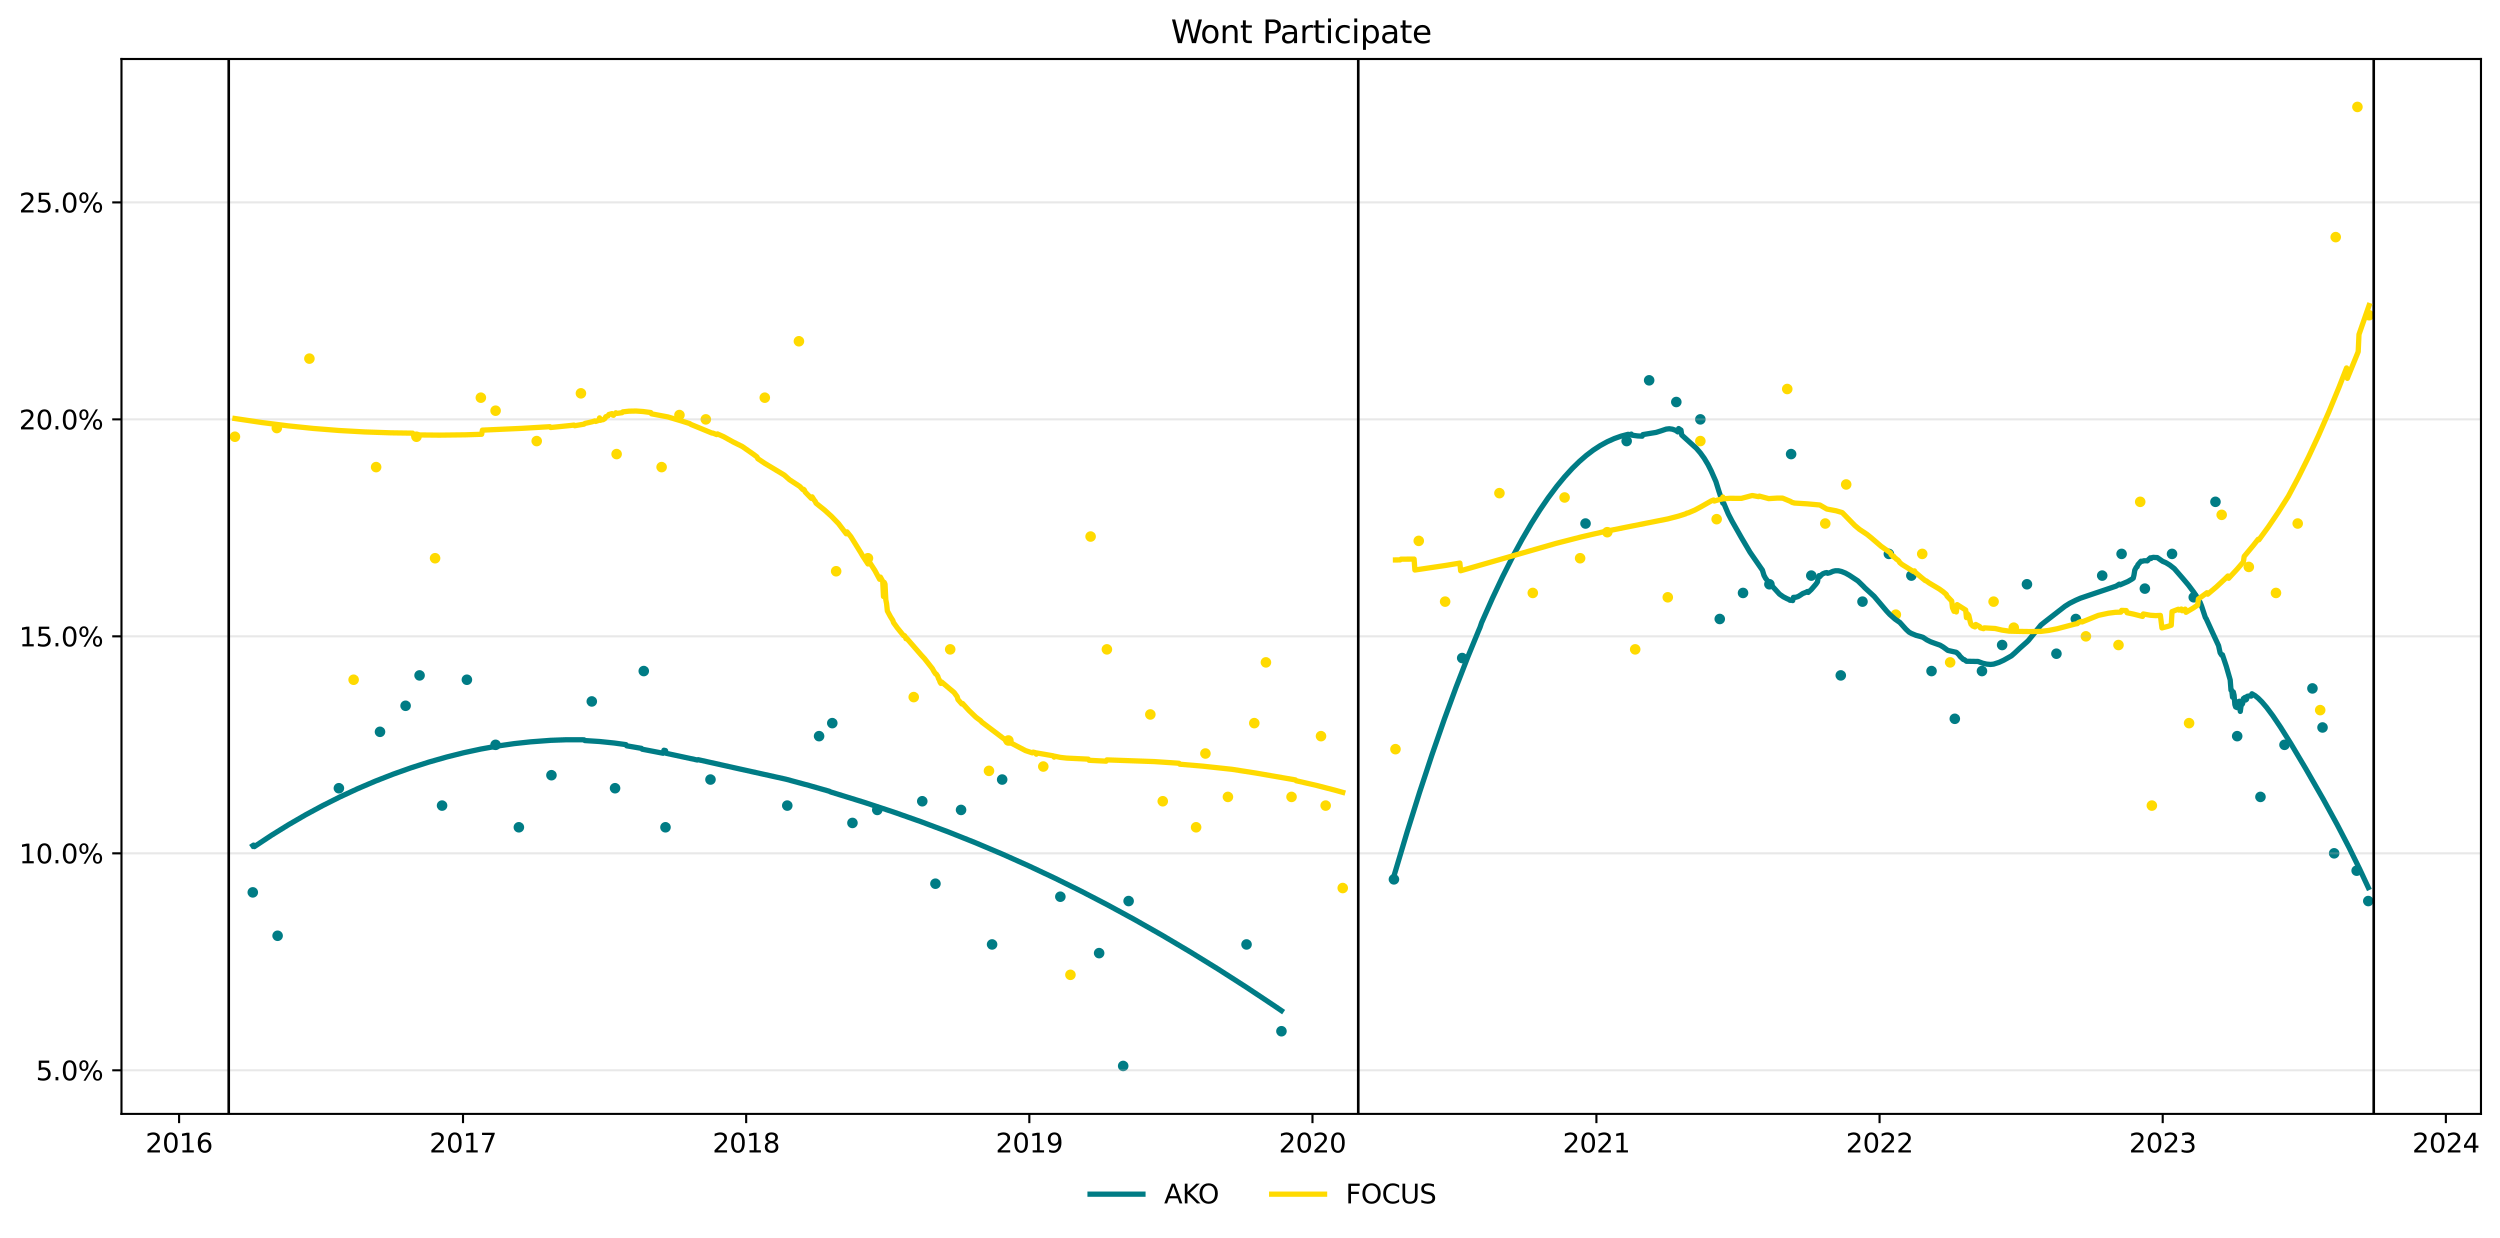 <?xml version="1.0" encoding="utf-8" standalone="no"?>
<!DOCTYPE svg PUBLIC "-//W3C//DTD SVG 1.1//EN"
  "http://www.w3.org/Graphics/SVG/1.1/DTD/svg11.dtd">
<svg xmlns:xlink="http://www.w3.org/1999/xlink" width="945.967pt" height="468.629pt" viewBox="0 0 945.967 468.629" xmlns="http://www.w3.org/2000/svg" version="1.1">
 <defs>
  <style type="text/css">*{stroke-linejoin: round; stroke-linecap: butt}</style>
 </defs>
 <g id="figure_1">
  <g id="patch_1">
   <path d="M 0 468.629 
L 945.967 468.629 
L 945.967 0 
L 0 0 
z
" style="fill: #ffffff"/>
  </g>
  <g id="axes_1">
   <g id="patch_2">
    <path d="M 45.967 421.486 
L 938.767 421.486 
L 938.767 22.318 
L 45.967 22.318 
z
" style="fill: #ffffff"/>
   </g>
   <g id="PathCollection_1">
    <defs>
     <path id="m0efebd5f50" d="M 0 1.5 
C 0.398 1.5 0.779 1.342 1.061 1.061 
C 1.342 0.779 1.5 0.398 1.5 0 
C 1.5 -0.398 1.342 -0.779 1.061 -1.061 
C 0.779 -1.342 0.398 -1.5 0 -1.5 
C -0.398 -1.5 -0.779 -1.342 -1.061 -1.061 
C -1.342 -0.779 -1.5 -0.398 -1.5 0 
C -1.5 0.398 -1.342 0.779 -1.061 1.061 
C -0.779 1.342 -0.398 1.5 0 1.5 
z
" style="stroke: #007c85"/>
    </defs>
    <g clip-path="url(#p641ba1ed17)">
     <use xlink:href="#m0efebd5f50" x="95.649" y="337.662" style="fill: #007c85; stroke: #007c85"/>
     <use xlink:href="#m0efebd5f50" x="105.042" y="354.082" style="fill: #007c85; stroke: #007c85"/>
     <use xlink:href="#m0efebd5f50" x="128.232" y="298.255" style="fill: #007c85; stroke: #007c85"/>
     <use xlink:href="#m0efebd5f50" x="143.789" y="276.909" style="fill: #007c85; stroke: #007c85"/>
     <use xlink:href="#m0efebd5f50" x="153.476" y="267.057" style="fill: #007c85; stroke: #007c85"/>
     <use xlink:href="#m0efebd5f50" x="158.76" y="255.563" style="fill: #007c85; stroke: #007c85"/>
     <use xlink:href="#m0efebd5f50" x="167.272" y="304.823" style="fill: #007c85; stroke: #007c85"/>
     <use xlink:href="#m0efebd5f50" x="176.666" y="257.205" style="fill: #007c85; stroke: #007c85"/>
     <use xlink:href="#m0efebd5f50" x="187.527" y="281.835" style="fill: #007c85; stroke: #007c85"/>
     <use xlink:href="#m0efebd5f50" x="196.333" y="313.033" style="fill: #007c85; stroke: #007c85"/>
     <use xlink:href="#m0efebd5f50" x="208.661" y="293.329" style="fill: #007c85; stroke: #007c85"/>
     <use xlink:href="#m0efebd5f50" x="223.925" y="265.415" style="fill: #007c85; stroke: #007c85"/>
     <use xlink:href="#m0efebd5f50" x="232.732" y="298.255" style="fill: #007c85; stroke: #007c85"/>
     <use xlink:href="#m0efebd5f50" x="243.593" y="253.921" style="fill: #007c85; stroke: #007c85"/>
     <use xlink:href="#m0efebd5f50" x="251.812" y="313.033" style="fill: #007c85; stroke: #007c85"/>
     <use xlink:href="#m0efebd5f50" x="268.837" y="294.971" style="fill: #007c85; stroke: #007c85"/>
     <use xlink:href="#m0efebd5f50" x="297.897" y="304.823" style="fill: #007c85; stroke: #007c85"/>
     <use xlink:href="#m0efebd5f50" x="309.932" y="278.551" style="fill: #007c85; stroke: #007c85"/>
     <use xlink:href="#m0efebd5f50" x="314.923" y="273.625" style="fill: #007c85; stroke: #007c85"/>
     <use xlink:href="#m0efebd5f50" x="322.555" y="311.391" style="fill: #007c85; stroke: #007c85"/>
     <use xlink:href="#m0efebd5f50" x="331.948" y="306.465" style="fill: #007c85; stroke: #007c85"/>
     <use xlink:href="#m0efebd5f50" x="348.973" y="303.181" style="fill: #007c85; stroke: #007c85"/>
     <use xlink:href="#m0efebd5f50" x="353.963" y="334.379" style="fill: #007c85; stroke: #007c85"/>
     <use xlink:href="#m0efebd5f50" x="363.65" y="306.465" style="fill: #007c85; stroke: #007c85"/>
     <use xlink:href="#m0efebd5f50" x="375.392" y="357.366" style="fill: #007c85; stroke: #007c85"/>
     <use xlink:href="#m0efebd5f50" x="379.208" y="294.971" style="fill: #007c85; stroke: #007c85"/>
     <use xlink:href="#m0efebd5f50" x="401.223" y="339.304" style="fill: #007c85; stroke: #007c85"/>
     <use xlink:href="#m0efebd5f50" x="415.9" y="360.65" style="fill: #007c85; stroke: #007c85"/>
     <use xlink:href="#m0efebd5f50" x="425" y="403.342" style="fill: #007c85; stroke: #007c85"/>
     <use xlink:href="#m0efebd5f50" x="427.055" y="340.946" style="fill: #007c85; stroke: #007c85"/>
     <use xlink:href="#m0efebd5f50" x="471.673" y="357.366" style="fill: #007c85; stroke: #007c85"/>
     <use xlink:href="#m0efebd5f50" x="484.882" y="390.206" style="fill: #007c85; stroke: #007c85"/>
    </g>
   </g>
   <g id="PathCollection_2">
    <g clip-path="url(#p641ba1ed17)">
     <use xlink:href="#m0efebd5f50" x="527.445" y="332.737" style="fill: #007c85; stroke: #007c85"/>
     <use xlink:href="#m0efebd5f50" x="553.277" y="248.995" style="fill: #007c85; stroke: #007c85"/>
     <use xlink:href="#m0efebd5f50" x="599.949" y="198.093" style="fill: #007c85; stroke: #007c85"/>
     <use xlink:href="#m0efebd5f50" x="615.507" y="166.895" style="fill: #007c85; stroke: #007c85"/>
     <use xlink:href="#m0efebd5f50" x="624.02" y="143.908" style="fill: #007c85; stroke: #007c85"/>
     <use xlink:href="#m0efebd5f50" x="634.293" y="152.118" style="fill: #007c85; stroke: #007c85"/>
     <use xlink:href="#m0efebd5f50" x="643.393" y="158.685" style="fill: #007c85; stroke: #007c85"/>
     <use xlink:href="#m0efebd5f50" x="650.732" y="234.217" style="fill: #007c85; stroke: #007c85"/>
     <use xlink:href="#m0efebd5f50" x="659.538" y="224.365" style="fill: #007c85; stroke: #007c85"/>
     <use xlink:href="#m0efebd5f50" x="669.518" y="221.081" style="fill: #007c85; stroke: #007c85"/>
     <use xlink:href="#m0efebd5f50" x="677.737" y="171.821" style="fill: #007c85; stroke: #007c85"/>
     <use xlink:href="#m0efebd5f50" x="685.369" y="217.797" style="fill: #007c85; stroke: #007c85"/>
     <use xlink:href="#m0efebd5f50" x="696.524" y="255.563" style="fill: #007c85; stroke: #007c85"/>
     <use xlink:href="#m0efebd5f50" x="704.743" y="227.649" style="fill: #007c85; stroke: #007c85"/>
     <use xlink:href="#m0efebd5f50" x="714.723" y="209.587" style="fill: #007c85; stroke: #007c85"/>
     <use xlink:href="#m0efebd5f50" x="723.236" y="217.797" style="fill: #007c85; stroke: #007c85"/>
     <use xlink:href="#m0efebd5f50" x="730.868" y="253.921" style="fill: #007c85; stroke: #007c85"/>
     <use xlink:href="#m0efebd5f50" x="739.674" y="271.983" style="fill: #007c85; stroke: #007c85"/>
     <use xlink:href="#m0efebd5f50" x="749.948" y="253.921" style="fill: #007c85; stroke: #007c85"/>
     <use xlink:href="#m0efebd5f50" x="757.58" y="244.069" style="fill: #007c85; stroke: #007c85"/>
     <use xlink:href="#m0efebd5f50" x="766.973" y="221.081" style="fill: #007c85; stroke: #007c85"/>
     <use xlink:href="#m0efebd5f50" x="778.128" y="247.353" style="fill: #007c85; stroke: #007c85"/>
     <use xlink:href="#m0efebd5f50" x="785.466" y="234.217" style="fill: #007c85; stroke: #007c85"/>
     <use xlink:href="#m0efebd5f50" x="795.447" y="217.797" style="fill: #007c85; stroke: #007c85"/>
     <use xlink:href="#m0efebd5f50" x="802.785" y="209.587" style="fill: #007c85; stroke: #007c85"/>
     <use xlink:href="#m0efebd5f50" x="811.591" y="222.723" style="fill: #007c85; stroke: #007c85"/>
     <use xlink:href="#m0efebd5f50" x="821.865" y="209.587" style="fill: #007c85; stroke: #007c85"/>
     <use xlink:href="#m0efebd5f50" x="830.084" y="226.007" style="fill: #007c85; stroke: #007c85"/>
     <use xlink:href="#m0efebd5f50" x="838.303" y="189.883" style="fill: #007c85; stroke: #007c85"/>
     <use xlink:href="#m0efebd5f50" x="846.522" y="278.551" style="fill: #007c85; stroke: #007c85"/>
     <use xlink:href="#m0efebd5f50" x="855.329" y="301.539" style="fill: #007c85; stroke: #007c85"/>
     <use xlink:href="#m0efebd5f50" x="864.428" y="281.835" style="fill: #007c85; stroke: #007c85"/>
     <use xlink:href="#m0efebd5f50" x="874.996" y="260.489" style="fill: #007c85; stroke: #007c85"/>
     <use xlink:href="#m0efebd5f50" x="878.812" y="275.267" style="fill: #007c85; stroke: #007c85"/>
     <use xlink:href="#m0efebd5f50" x="883.215" y="322.885" style="fill: #007c85; stroke: #007c85"/>
     <use xlink:href="#m0efebd5f50" x="891.728" y="329.453" style="fill: #007c85; stroke: #007c85"/>
     <use xlink:href="#m0efebd5f50" x="896.131" y="340.946" style="fill: #007c85; stroke: #007c85"/>
    </g>
   </g>
   <g id="PathCollection_3">
    <defs>
     <path id="mbdf705f502" d="M 0 1.5 
C 0.398 1.5 0.779 1.342 1.061 1.061 
C 1.342 0.779 1.5 0.398 1.5 0 
C 1.5 -0.398 1.342 -0.779 1.061 -1.061 
C 0.779 -1.342 0.398 -1.5 0 -1.5 
C -0.398 -1.5 -0.779 -1.342 -1.061 -1.061 
C -1.342 -0.779 -1.5 -0.398 -1.5 0 
C -1.5 0.398 -1.342 0.779 -1.061 1.061 
C -0.779 1.342 -0.398 1.5 0 1.5 
z
" style="stroke: #ffda00"/>
    </defs>
    <g clip-path="url(#p641ba1ed17)">
     <use xlink:href="#mbdf705f502" x="88.897" y="165.253" style="fill: #ffda00; stroke: #ffda00"/>
     <use xlink:href="#mbdf705f502" x="104.748" y="161.969" style="fill: #ffda00; stroke: #ffda00"/>
     <use xlink:href="#mbdf705f502" x="117.077" y="135.698" style="fill: #ffda00; stroke: #ffda00"/>
     <use xlink:href="#mbdf705f502" x="133.809" y="257.205" style="fill: #ffda00; stroke: #ffda00"/>
     <use xlink:href="#mbdf705f502" x="142.321" y="176.747" style="fill: #ffda00; stroke: #ffda00"/>
     <use xlink:href="#mbdf705f502" x="157.586" y="165.253" style="fill: #ffda00; stroke: #ffda00"/>
     <use xlink:href="#mbdf705f502" x="164.63" y="211.229" style="fill: #ffda00; stroke: #ffda00"/>
     <use xlink:href="#mbdf705f502" x="181.949" y="150.476" style="fill: #ffda00; stroke: #ffda00"/>
     <use xlink:href="#mbdf705f502" x="187.527" y="155.401" style="fill: #ffda00; stroke: #ffda00"/>
     <use xlink:href="#mbdf705f502" x="203.084" y="166.895" style="fill: #ffda00; stroke: #ffda00"/>
     <use xlink:href="#mbdf705f502" x="219.816" y="148.834" style="fill: #ffda00; stroke: #ffda00"/>
     <use xlink:href="#mbdf705f502" x="233.319" y="171.821" style="fill: #ffda00; stroke: #ffda00"/>
     <use xlink:href="#mbdf705f502" x="250.344" y="176.747" style="fill: #ffda00; stroke: #ffda00"/>
     <use xlink:href="#mbdf705f502" x="257.095" y="157.043" style="fill: #ffda00; stroke: #ffda00"/>
     <use xlink:href="#mbdf705f502" x="267.076" y="158.685" style="fill: #ffda00; stroke: #ffda00"/>
     <use xlink:href="#mbdf705f502" x="289.385" y="150.476" style="fill: #ffda00; stroke: #ffda00"/>
     <use xlink:href="#mbdf705f502" x="302.3" y="129.13" style="fill: #ffda00; stroke: #ffda00"/>
     <use xlink:href="#mbdf705f502" x="316.39" y="216.155" style="fill: #ffda00; stroke: #ffda00"/>
     <use xlink:href="#mbdf705f502" x="328.425" y="211.229" style="fill: #ffda00; stroke: #ffda00"/>
     <use xlink:href="#mbdf705f502" x="345.744" y="263.773" style="fill: #ffda00; stroke: #ffda00"/>
     <use xlink:href="#mbdf705f502" x="359.541" y="245.711" style="fill: #ffda00; stroke: #ffda00"/>
     <use xlink:href="#mbdf705f502" x="374.218" y="291.687" style="fill: #ffda00; stroke: #ffda00"/>
     <use xlink:href="#mbdf705f502" x="381.556" y="280.193" style="fill: #ffda00; stroke: #ffda00"/>
     <use xlink:href="#mbdf705f502" x="394.765" y="290.045" style="fill: #ffda00; stroke: #ffda00"/>
     <use xlink:href="#mbdf705f502" x="405.039" y="368.86" style="fill: #ffda00; stroke: #ffda00"/>
     <use xlink:href="#mbdf705f502" x="412.671" y="203.019" style="fill: #ffda00; stroke: #ffda00"/>
     <use xlink:href="#mbdf705f502" x="418.836" y="245.711" style="fill: #ffda00; stroke: #ffda00"/>
     <use xlink:href="#mbdf705f502" x="435.274" y="270.341" style="fill: #ffda00; stroke: #ffda00"/>
     <use xlink:href="#mbdf705f502" x="439.97" y="303.181" style="fill: #ffda00; stroke: #ffda00"/>
     <use xlink:href="#mbdf705f502" x="452.593" y="313.033" style="fill: #ffda00; stroke: #ffda00"/>
     <use xlink:href="#mbdf705f502" x="456.115" y="285.119" style="fill: #ffda00; stroke: #ffda00"/>
     <use xlink:href="#mbdf705f502" x="464.628" y="301.539" style="fill: #ffda00; stroke: #ffda00"/>
     <use xlink:href="#mbdf705f502" x="474.608" y="273.625" style="fill: #ffda00; stroke: #ffda00"/>
     <use xlink:href="#mbdf705f502" x="479.011" y="250.637" style="fill: #ffda00; stroke: #ffda00"/>
     <use xlink:href="#mbdf705f502" x="488.698" y="301.539" style="fill: #ffda00; stroke: #ffda00"/>
     <use xlink:href="#mbdf705f502" x="499.852" y="278.551" style="fill: #ffda00; stroke: #ffda00"/>
     <use xlink:href="#mbdf705f502" x="501.614" y="304.823" style="fill: #ffda00; stroke: #ffda00"/>
     <use xlink:href="#mbdf705f502" x="508.072" y="336.02" style="fill: #ffda00; stroke: #ffda00"/>
    </g>
   </g>
   <g id="PathCollection_4">
    <g clip-path="url(#p641ba1ed17)">
     <use xlink:href="#mbdf705f502" x="528.032" y="283.477" style="fill: #ffda00; stroke: #ffda00"/>
     <use xlink:href="#mbdf705f502" x="536.838" y="204.661" style="fill: #ffda00; stroke: #ffda00"/>
     <use xlink:href="#mbdf705f502" x="546.819" y="227.649" style="fill: #ffda00; stroke: #ffda00"/>
     <use xlink:href="#mbdf705f502" x="567.366" y="186.599" style="fill: #ffda00; stroke: #ffda00"/>
     <use xlink:href="#mbdf705f502" x="579.989" y="224.365" style="fill: #ffda00; stroke: #ffda00"/>
     <use xlink:href="#mbdf705f502" x="592.024" y="188.241" style="fill: #ffda00; stroke: #ffda00"/>
     <use xlink:href="#mbdf705f502" x="597.895" y="211.229" style="fill: #ffda00; stroke: #ffda00"/>
     <use xlink:href="#mbdf705f502" x="608.168" y="201.377" style="fill: #ffda00; stroke: #ffda00"/>
     <use xlink:href="#mbdf705f502" x="618.736" y="245.711" style="fill: #ffda00; stroke: #ffda00"/>
     <use xlink:href="#mbdf705f502" x="631.065" y="226.007" style="fill: #ffda00; stroke: #ffda00"/>
     <use xlink:href="#mbdf705f502" x="643.393" y="166.895" style="fill: #ffda00; stroke: #ffda00"/>
     <use xlink:href="#mbdf705f502" x="649.558" y="196.451" style="fill: #ffda00; stroke: #ffda00"/>
     <use xlink:href="#mbdf705f502" x="676.27" y="147.192" style="fill: #ffda00; stroke: #ffda00"/>
     <use xlink:href="#mbdf705f502" x="690.653" y="198.093" style="fill: #ffda00; stroke: #ffda00"/>
     <use xlink:href="#mbdf705f502" x="698.579" y="183.315" style="fill: #ffda00; stroke: #ffda00"/>
     <use xlink:href="#mbdf705f502" x="717.365" y="232.575" style="fill: #ffda00; stroke: #ffda00"/>
     <use xlink:href="#mbdf705f502" x="727.345" y="209.587" style="fill: #ffda00; stroke: #ffda00"/>
     <use xlink:href="#mbdf705f502" x="737.913" y="250.637" style="fill: #ffda00; stroke: #ffda00"/>
     <use xlink:href="#mbdf705f502" x="754.351" y="227.649" style="fill: #ffda00; stroke: #ffda00"/>
     <use xlink:href="#mbdf705f502" x="761.983" y="237.501" style="fill: #ffda00; stroke: #ffda00"/>
     <use xlink:href="#mbdf705f502" x="789.282" y="240.785" style="fill: #ffda00; stroke: #ffda00"/>
     <use xlink:href="#mbdf705f502" x="801.611" y="244.069" style="fill: #ffda00; stroke: #ffda00"/>
     <use xlink:href="#mbdf705f502" x="809.83" y="189.883" style="fill: #ffda00; stroke: #ffda00"/>
     <use xlink:href="#mbdf705f502" x="814.233" y="304.823" style="fill: #ffda00; stroke: #ffda00"/>
     <use xlink:href="#mbdf705f502" x="828.323" y="273.625" style="fill: #ffda00; stroke: #ffda00"/>
     <use xlink:href="#mbdf705f502" x="840.652" y="194.809" style="fill: #ffda00; stroke: #ffda00"/>
     <use xlink:href="#mbdf705f502" x="850.926" y="214.513" style="fill: #ffda00; stroke: #ffda00"/>
     <use xlink:href="#mbdf705f502" x="861.199" y="224.365" style="fill: #ffda00; stroke: #ffda00"/>
     <use xlink:href="#mbdf705f502" x="869.419" y="198.093" style="fill: #ffda00; stroke: #ffda00"/>
     <use xlink:href="#mbdf705f502" x="877.931" y="268.699" style="fill: #ffda00; stroke: #ffda00"/>
     <use xlink:href="#mbdf705f502" x="883.802" y="89.722" style="fill: #ffda00; stroke: #ffda00"/>
     <use xlink:href="#mbdf705f502" x="892.021" y="40.462" style="fill: #ffda00; stroke: #ffda00"/>
     <use xlink:href="#mbdf705f502" x="896.424" y="119.278" style="fill: #ffda00; stroke: #ffda00"/>
    </g>
   </g>
   <g id="matplotlib.axis_1">
    <g id="xtick_1">
     <g id="line2d_1">
      <defs>
       <path id="m2e9540cde9" d="M 0 0 
L 0 3.5 
" style="stroke: #000000; stroke-width: 0.8"/>
      </defs>
      <g>
       <use xlink:href="#m2e9540cde9" x="67.762" y="421.486" style="stroke: #000000; stroke-width: 0.8"/>
      </g>
     </g>
     <g id="text_1">
      <!-- 2016 -->
      <g transform="translate(55.037 436.085) scale(0.1 -0.1)">
       <defs>
        <path id="DejaVuSans-32" d="M 1228 531 
L 3431 531 
L 3431 0 
L 469 0 
L 469 531 
Q 828 903 1448 1529 
Q 2069 2156 2228 2338 
Q 2531 2678 2651 2914 
Q 2772 3150 2772 3378 
Q 2772 3750 2511 3984 
Q 2250 4219 1831 4219 
Q 1534 4219 1204 4116 
Q 875 4013 500 3803 
L 500 4441 
Q 881 4594 1212 4672 
Q 1544 4750 1819 4750 
Q 2544 4750 2975 4387 
Q 3406 4025 3406 3419 
Q 3406 3131 3298 2873 
Q 3191 2616 2906 2266 
Q 2828 2175 2409 1742 
Q 1991 1309 1228 531 
z
" transform="scale(0.016)"/>
        <path id="DejaVuSans-30" d="M 2034 4250 
Q 1547 4250 1301 3770 
Q 1056 3291 1056 2328 
Q 1056 1369 1301 889 
Q 1547 409 2034 409 
Q 2525 409 2770 889 
Q 3016 1369 3016 2328 
Q 3016 3291 2770 3770 
Q 2525 4250 2034 4250 
z
M 2034 4750 
Q 2819 4750 3233 4129 
Q 3647 3509 3647 2328 
Q 3647 1150 3233 529 
Q 2819 -91 2034 -91 
Q 1250 -91 836 529 
Q 422 1150 422 2328 
Q 422 3509 836 4129 
Q 1250 4750 2034 4750 
z
" transform="scale(0.016)"/>
        <path id="DejaVuSans-31" d="M 794 531 
L 1825 531 
L 1825 4091 
L 703 3866 
L 703 4441 
L 1819 4666 
L 2450 4666 
L 2450 531 
L 3481 531 
L 3481 0 
L 794 0 
L 794 531 
z
" transform="scale(0.016)"/>
        <path id="DejaVuSans-36" d="M 2113 2584 
Q 1688 2584 1439 2293 
Q 1191 2003 1191 1497 
Q 1191 994 1439 701 
Q 1688 409 2113 409 
Q 2538 409 2786 701 
Q 3034 994 3034 1497 
Q 3034 2003 2786 2293 
Q 2538 2584 2113 2584 
z
M 3366 4563 
L 3366 3988 
Q 3128 4100 2886 4159 
Q 2644 4219 2406 4219 
Q 1781 4219 1451 3797 
Q 1122 3375 1075 2522 
Q 1259 2794 1537 2939 
Q 1816 3084 2150 3084 
Q 2853 3084 3261 2657 
Q 3669 2231 3669 1497 
Q 3669 778 3244 343 
Q 2819 -91 2113 -91 
Q 1303 -91 875 529 
Q 447 1150 447 2328 
Q 447 3434 972 4092 
Q 1497 4750 2381 4750 
Q 2619 4750 2861 4703 
Q 3103 4656 3366 4563 
z
" transform="scale(0.016)"/>
       </defs>
       <use xlink:href="#DejaVuSans-32"/>
       <use xlink:href="#DejaVuSans-30" x="63.623"/>
       <use xlink:href="#DejaVuSans-31" x="127.246"/>
       <use xlink:href="#DejaVuSans-36" x="190.869"/>
      </g>
     </g>
    </g>
    <g id="xtick_2">
     <g id="line2d_2">
      <g>
       <use xlink:href="#m2e9540cde9" x="175.198" y="421.486" style="stroke: #000000; stroke-width: 0.8"/>
      </g>
     </g>
     <g id="text_2">
      <!-- 2017 -->
      <g transform="translate(162.473 436.085) scale(0.1 -0.1)">
       <defs>
        <path id="DejaVuSans-37" d="M 525 4666 
L 3525 4666 
L 3525 4397 
L 1831 0 
L 1172 0 
L 2766 4134 
L 525 4134 
L 525 4666 
z
" transform="scale(0.016)"/>
       </defs>
       <use xlink:href="#DejaVuSans-32"/>
       <use xlink:href="#DejaVuSans-30" x="63.623"/>
       <use xlink:href="#DejaVuSans-31" x="127.246"/>
       <use xlink:href="#DejaVuSans-37" x="190.869"/>
      </g>
     </g>
    </g>
    <g id="xtick_3">
     <g id="line2d_3">
      <g>
       <use xlink:href="#m2e9540cde9" x="282.34" y="421.486" style="stroke: #000000; stroke-width: 0.8"/>
      </g>
     </g>
     <g id="text_3">
      <!-- 2018 -->
      <g transform="translate(269.615 436.085) scale(0.1 -0.1)">
       <defs>
        <path id="DejaVuSans-38" d="M 2034 2216 
Q 1584 2216 1326 1975 
Q 1069 1734 1069 1313 
Q 1069 891 1326 650 
Q 1584 409 2034 409 
Q 2484 409 2743 651 
Q 3003 894 3003 1313 
Q 3003 1734 2745 1975 
Q 2488 2216 2034 2216 
z
M 1403 2484 
Q 997 2584 770 2862 
Q 544 3141 544 3541 
Q 544 4100 942 4425 
Q 1341 4750 2034 4750 
Q 2731 4750 3128 4425 
Q 3525 4100 3525 3541 
Q 3525 3141 3298 2862 
Q 3072 2584 2669 2484 
Q 3125 2378 3379 2068 
Q 3634 1759 3634 1313 
Q 3634 634 3220 271 
Q 2806 -91 2034 -91 
Q 1263 -91 848 271 
Q 434 634 434 1313 
Q 434 1759 690 2068 
Q 947 2378 1403 2484 
z
M 1172 3481 
Q 1172 3119 1398 2916 
Q 1625 2713 2034 2713 
Q 2441 2713 2670 2916 
Q 2900 3119 2900 3481 
Q 2900 3844 2670 4047 
Q 2441 4250 2034 4250 
Q 1625 4250 1398 4047 
Q 1172 3844 1172 3481 
z
" transform="scale(0.016)"/>
       </defs>
       <use xlink:href="#DejaVuSans-32"/>
       <use xlink:href="#DejaVuSans-30" x="63.623"/>
       <use xlink:href="#DejaVuSans-31" x="127.246"/>
       <use xlink:href="#DejaVuSans-38" x="190.869"/>
      </g>
     </g>
    </g>
    <g id="xtick_4">
     <g id="line2d_4">
      <g>
       <use xlink:href="#m2e9540cde9" x="389.482" y="421.486" style="stroke: #000000; stroke-width: 0.8"/>
      </g>
     </g>
     <g id="text_4">
      <!-- 2019 -->
      <g transform="translate(376.757 436.085) scale(0.1 -0.1)">
       <defs>
        <path id="DejaVuSans-39" d="M 703 97 
L 703 672 
Q 941 559 1184 500 
Q 1428 441 1663 441 
Q 2288 441 2617 861 
Q 2947 1281 2994 2138 
Q 2813 1869 2534 1725 
Q 2256 1581 1919 1581 
Q 1219 1581 811 2004 
Q 403 2428 403 3163 
Q 403 3881 828 4315 
Q 1253 4750 1959 4750 
Q 2769 4750 3195 4129 
Q 3622 3509 3622 2328 
Q 3622 1225 3098 567 
Q 2575 -91 1691 -91 
Q 1453 -91 1209 -44 
Q 966 3 703 97 
z
M 1959 2075 
Q 2384 2075 2632 2365 
Q 2881 2656 2881 3163 
Q 2881 3666 2632 3958 
Q 2384 4250 1959 4250 
Q 1534 4250 1286 3958 
Q 1038 3666 1038 3163 
Q 1038 2656 1286 2365 
Q 1534 2075 1959 2075 
z
" transform="scale(0.016)"/>
       </defs>
       <use xlink:href="#DejaVuSans-32"/>
       <use xlink:href="#DejaVuSans-30" x="63.623"/>
       <use xlink:href="#DejaVuSans-31" x="127.246"/>
       <use xlink:href="#DejaVuSans-39" x="190.869"/>
      </g>
     </g>
    </g>
    <g id="xtick_5">
     <g id="line2d_5">
      <g>
       <use xlink:href="#m2e9540cde9" x="496.624" y="421.486" style="stroke: #000000; stroke-width: 0.8"/>
      </g>
     </g>
     <g id="text_5">
      <!-- 2020 -->
      <g transform="translate(483.899 436.085) scale(0.1 -0.1)">
       <use xlink:href="#DejaVuSans-32"/>
       <use xlink:href="#DejaVuSans-30" x="63.623"/>
       <use xlink:href="#DejaVuSans-32" x="127.246"/>
       <use xlink:href="#DejaVuSans-30" x="190.869"/>
      </g>
     </g>
    </g>
    <g id="xtick_6">
     <g id="line2d_6">
      <g>
       <use xlink:href="#m2e9540cde9" x="604.059" y="421.486" style="stroke: #000000; stroke-width: 0.8"/>
      </g>
     </g>
     <g id="text_6">
      <!-- 2021 -->
      <g transform="translate(591.334 436.085) scale(0.1 -0.1)">
       <use xlink:href="#DejaVuSans-32"/>
       <use xlink:href="#DejaVuSans-30" x="63.623"/>
       <use xlink:href="#DejaVuSans-32" x="127.246"/>
       <use xlink:href="#DejaVuSans-31" x="190.869"/>
      </g>
     </g>
    </g>
    <g id="xtick_7">
     <g id="line2d_7">
      <g>
       <use xlink:href="#m2e9540cde9" x="711.201" y="421.486" style="stroke: #000000; stroke-width: 0.8"/>
      </g>
     </g>
     <g id="text_7">
      <!-- 2022 -->
      <g transform="translate(698.476 436.085) scale(0.1 -0.1)">
       <use xlink:href="#DejaVuSans-32"/>
       <use xlink:href="#DejaVuSans-30" x="63.623"/>
       <use xlink:href="#DejaVuSans-32" x="127.246"/>
       <use xlink:href="#DejaVuSans-32" x="190.869"/>
      </g>
     </g>
    </g>
    <g id="xtick_8">
     <g id="line2d_8">
      <g>
       <use xlink:href="#m2e9540cde9" x="818.343" y="421.486" style="stroke: #000000; stroke-width: 0.8"/>
      </g>
     </g>
     <g id="text_8">
      <!-- 2023 -->
      <g transform="translate(805.618 436.085) scale(0.1 -0.1)">
       <defs>
        <path id="DejaVuSans-33" d="M 2597 2516 
Q 3050 2419 3304 2112 
Q 3559 1806 3559 1356 
Q 3559 666 3084 287 
Q 2609 -91 1734 -91 
Q 1441 -91 1130 -33 
Q 819 25 488 141 
L 488 750 
Q 750 597 1062 519 
Q 1375 441 1716 441 
Q 2309 441 2620 675 
Q 2931 909 2931 1356 
Q 2931 1769 2642 2001 
Q 2353 2234 1838 2234 
L 1294 2234 
L 1294 2753 
L 1863 2753 
Q 2328 2753 2575 2939 
Q 2822 3125 2822 3475 
Q 2822 3834 2567 4026 
Q 2313 4219 1838 4219 
Q 1578 4219 1281 4162 
Q 984 4106 628 3988 
L 628 4550 
Q 988 4650 1302 4700 
Q 1616 4750 1894 4750 
Q 2613 4750 3031 4423 
Q 3450 4097 3450 3541 
Q 3450 3153 3228 2886 
Q 3006 2619 2597 2516 
z
" transform="scale(0.016)"/>
       </defs>
       <use xlink:href="#DejaVuSans-32"/>
       <use xlink:href="#DejaVuSans-30" x="63.623"/>
       <use xlink:href="#DejaVuSans-32" x="127.246"/>
       <use xlink:href="#DejaVuSans-33" x="190.869"/>
      </g>
     </g>
    </g>
    <g id="xtick_9">
     <g id="line2d_9">
      <g>
       <use xlink:href="#m2e9540cde9" x="925.485" y="421.486" style="stroke: #000000; stroke-width: 0.8"/>
      </g>
     </g>
     <g id="text_9">
      <!-- 2024 -->
      <g transform="translate(912.76 436.085) scale(0.1 -0.1)">
       <defs>
        <path id="DejaVuSans-34" d="M 2419 4116 
L 825 1625 
L 2419 1625 
L 2419 4116 
z
M 2253 4666 
L 3047 4666 
L 3047 1625 
L 3713 1625 
L 3713 1100 
L 3047 1100 
L 3047 0 
L 2419 0 
L 2419 1100 
L 313 1100 
L 313 1709 
L 2253 4666 
z
" transform="scale(0.016)"/>
       </defs>
       <use xlink:href="#DejaVuSans-32"/>
       <use xlink:href="#DejaVuSans-30" x="63.623"/>
       <use xlink:href="#DejaVuSans-32" x="127.246"/>
       <use xlink:href="#DejaVuSans-34" x="190.869"/>
      </g>
     </g>
    </g>
   </g>
   <g id="matplotlib.axis_2">
    <g id="ytick_1">
     <g id="line2d_10">
      <path d="M 45.967 404.984 
L 938.767 404.984 
" clip-path="url(#p641ba1ed17)" style="fill: none; stroke: #b0b0b0; stroke-opacity: 0.3; stroke-width: 0.8; stroke-linecap: square"/>
     </g>
     <g id="line2d_11">
      <defs>
       <path id="m7e9f1954da" d="M 0 0 
L -3.5 0 
" style="stroke: #000000; stroke-width: 0.8"/>
      </defs>
      <g>
       <use xlink:href="#m7e9f1954da" x="45.967" y="404.984" style="stroke: #000000; stroke-width: 0.8"/>
      </g>
     </g>
     <g id="text_10">
      <!-- 5.0% -->
      <g transform="translate(13.562 408.783) scale(0.1 -0.1)">
       <defs>
        <path id="DejaVuSans-35" d="M 691 4666 
L 3169 4666 
L 3169 4134 
L 1269 4134 
L 1269 2991 
Q 1406 3038 1543 3061 
Q 1681 3084 1819 3084 
Q 2600 3084 3056 2656 
Q 3513 2228 3513 1497 
Q 3513 744 3044 326 
Q 2575 -91 1722 -91 
Q 1428 -91 1123 -41 
Q 819 9 494 109 
L 494 744 
Q 775 591 1075 516 
Q 1375 441 1709 441 
Q 2250 441 2565 725 
Q 2881 1009 2881 1497 
Q 2881 1984 2565 2268 
Q 2250 2553 1709 2553 
Q 1456 2553 1204 2497 
Q 953 2441 691 2322 
L 691 4666 
z
" transform="scale(0.016)"/>
        <path id="DejaVuSans-2e" d="M 684 794 
L 1344 794 
L 1344 0 
L 684 0 
L 684 794 
z
" transform="scale(0.016)"/>
        <path id="DejaVuSans-25" d="M 4653 2053 
Q 4381 2053 4226 1822 
Q 4072 1591 4072 1178 
Q 4072 772 4226 539 
Q 4381 306 4653 306 
Q 4919 306 5073 539 
Q 5228 772 5228 1178 
Q 5228 1588 5073 1820 
Q 4919 2053 4653 2053 
z
M 4653 2450 
Q 5147 2450 5437 2106 
Q 5728 1763 5728 1178 
Q 5728 594 5436 251 
Q 5144 -91 4653 -91 
Q 4153 -91 3862 251 
Q 3572 594 3572 1178 
Q 3572 1766 3864 2108 
Q 4156 2450 4653 2450 
z
M 1428 4353 
Q 1159 4353 1004 4120 
Q 850 3888 850 3481 
Q 850 3069 1003 2837 
Q 1156 2606 1428 2606 
Q 1700 2606 1854 2837 
Q 2009 3069 2009 3481 
Q 2009 3884 1853 4118 
Q 1697 4353 1428 4353 
z
M 4250 4750 
L 4750 4750 
L 1831 -91 
L 1331 -91 
L 4250 4750 
z
M 1428 4750 
Q 1922 4750 2215 4408 
Q 2509 4066 2509 3481 
Q 2509 2891 2217 2550 
Q 1925 2209 1428 2209 
Q 931 2209 642 2551 
Q 353 2894 353 3481 
Q 353 4063 643 4406 
Q 934 4750 1428 4750 
z
" transform="scale(0.016)"/>
       </defs>
       <use xlink:href="#DejaVuSans-35"/>
       <use xlink:href="#DejaVuSans-2e" x="63.623"/>
       <use xlink:href="#DejaVuSans-30" x="95.41"/>
       <use xlink:href="#DejaVuSans-25" x="159.033"/>
      </g>
     </g>
    </g>
    <g id="ytick_2">
     <g id="line2d_12">
      <path d="M 45.967 322.885 
L 938.767 322.885 
" clip-path="url(#p641ba1ed17)" style="fill: none; stroke: #b0b0b0; stroke-opacity: 0.3; stroke-width: 0.8; stroke-linecap: square"/>
     </g>
     <g id="line2d_13">
      <g>
       <use xlink:href="#m7e9f1954da" x="45.967" y="322.885" style="stroke: #000000; stroke-width: 0.8"/>
      </g>
     </g>
     <g id="text_11">
      <!-- 10.0% -->
      <g transform="translate(7.2 326.684) scale(0.1 -0.1)">
       <use xlink:href="#DejaVuSans-31"/>
       <use xlink:href="#DejaVuSans-30" x="63.623"/>
       <use xlink:href="#DejaVuSans-2e" x="127.246"/>
       <use xlink:href="#DejaVuSans-30" x="159.033"/>
       <use xlink:href="#DejaVuSans-25" x="222.656"/>
      </g>
     </g>
    </g>
    <g id="ytick_3">
     <g id="line2d_14">
      <path d="M 45.967 240.785 
L 938.767 240.785 
" clip-path="url(#p641ba1ed17)" style="fill: none; stroke: #b0b0b0; stroke-opacity: 0.3; stroke-width: 0.8; stroke-linecap: square"/>
     </g>
     <g id="line2d_15">
      <g>
       <use xlink:href="#m7e9f1954da" x="45.967" y="240.785" style="stroke: #000000; stroke-width: 0.8"/>
      </g>
     </g>
     <g id="text_12">
      <!-- 15.0% -->
      <g transform="translate(7.2 244.584) scale(0.1 -0.1)">
       <use xlink:href="#DejaVuSans-31"/>
       <use xlink:href="#DejaVuSans-35" x="63.623"/>
       <use xlink:href="#DejaVuSans-2e" x="127.246"/>
       <use xlink:href="#DejaVuSans-30" x="159.033"/>
       <use xlink:href="#DejaVuSans-25" x="222.656"/>
      </g>
     </g>
    </g>
    <g id="ytick_4">
     <g id="line2d_16">
      <path d="M 45.967 158.685 
L 938.767 158.685 
" clip-path="url(#p641ba1ed17)" style="fill: none; stroke: #b0b0b0; stroke-opacity: 0.3; stroke-width: 0.8; stroke-linecap: square"/>
     </g>
     <g id="line2d_17">
      <g>
       <use xlink:href="#m7e9f1954da" x="45.967" y="158.685" style="stroke: #000000; stroke-width: 0.8"/>
      </g>
     </g>
     <g id="text_13">
      <!-- 20.0% -->
      <g transform="translate(7.2 162.485) scale(0.1 -0.1)">
       <use xlink:href="#DejaVuSans-32"/>
       <use xlink:href="#DejaVuSans-30" x="63.623"/>
       <use xlink:href="#DejaVuSans-2e" x="127.246"/>
       <use xlink:href="#DejaVuSans-30" x="159.033"/>
       <use xlink:href="#DejaVuSans-25" x="222.656"/>
      </g>
     </g>
    </g>
    <g id="ytick_5">
     <g id="line2d_18">
      <path d="M 45.967 76.586 
L 938.767 76.586 
" clip-path="url(#p641ba1ed17)" style="fill: none; stroke: #b0b0b0; stroke-opacity: 0.3; stroke-width: 0.8; stroke-linecap: square"/>
     </g>
     <g id="line2d_19">
      <g>
       <use xlink:href="#m7e9f1954da" x="45.967" y="76.586" style="stroke: #000000; stroke-width: 0.8"/>
      </g>
     </g>
     <g id="text_14">
      <!-- 25.0% -->
      <g transform="translate(7.2 80.385) scale(0.1 -0.1)">
       <use xlink:href="#DejaVuSans-32"/>
       <use xlink:href="#DejaVuSans-35" x="63.623"/>
       <use xlink:href="#DejaVuSans-2e" x="127.246"/>
       <use xlink:href="#DejaVuSans-30" x="159.033"/>
       <use xlink:href="#DejaVuSans-25" x="222.656"/>
      </g>
     </g>
    </g>
   </g>
   <g id="line2d_20">
    <path d="M 86.549 421.486 
L 86.549 22.318 
" clip-path="url(#p641ba1ed17)" style="fill: none; stroke: #000000; stroke-linecap: square"/>
   </g>
   <g id="line2d_21">
    <path d="M 513.942 421.486 
L 513.942 22.318 
" clip-path="url(#p641ba1ed17)" style="fill: none; stroke: #000000; stroke-linecap: square"/>
   </g>
   <g id="line2d_22">
    <path d="M 898.185 421.486 
L 898.185 22.318 
" clip-path="url(#p641ba1ed17)" style="fill: none; stroke: #000000; stroke-linecap: square"/>
   </g>
   <g id="line2d_23">
    <path d="M 95.649 319.979 
L 95.942 319.779 
L 96.236 320.352 
L 102.694 316.078 
L 109.152 312.074 
L 115.609 308.331 
L 122.067 304.842 
L 128.525 301.597 
L 135.277 298.457 
L 142.028 295.569 
L 148.779 292.927 
L 155.531 290.525 
L 162.282 288.361 
L 169.034 286.436 
L 175.491 284.821 
L 181.949 283.429 
L 188.407 282.265 
L 194.571 281.375 
L 200.736 280.707 
L 208.368 280.133 
L 214.239 279.915 
L 220.109 279.92 
L 220.99 279.94 
L 221.284 280.216 
L 226.861 280.574 
L 232.438 281.149 
L 236.841 281.757 
L 237.135 282.204 
L 242.712 283.169 
L 243.005 283.494 
L 250.931 285.024 
L 251.225 283.881 
L 251.812 284.015 
L 252.105 285.05 
L 263.847 287.577 
L 264.14 287.452 
L 279.698 290.922 
L 297.31 294.825 
L 306.41 297.29 
L 313.748 299.387 
L 314.336 299.678 
L 326.958 303.582 
L 338.112 307.263 
L 348.68 310.983 
L 358.954 314.836 
L 369.227 318.931 
L 379.208 323.147 
L 389.188 327.603 
L 399.168 332.299 
L 409.149 337.24 
L 419.129 342.423 
L 429.403 348.011 
L 439.677 353.85 
L 450.244 360.113 
L 460.812 366.632 
L 471.673 373.594 
L 482.534 380.818 
L 484.882 382.414 
L 484.882 382.414 
" clip-path="url(#p641ba1ed17)" style="fill: none; stroke: #007c85; stroke-width: 2; stroke-linecap: square"/>
   </g>
   <g id="line2d_24">
    <path d="M 527.445 331.496 
L 532.435 314.811 
L 537.132 299.854 
L 541.829 285.621 
L 546.525 272.113 
L 550.928 260.111 
L 555.331 248.754 
L 559.441 238.74 
L 560.028 237.356 
L 560.615 235.623 
L 564.725 226.343 
L 568.541 218.261 
L 572.357 210.702 
L 575.879 204.197 
L 579.402 198.154 
L 582.631 193.026 
L 585.859 188.301 
L 589.088 183.984 
L 592.024 180.421 
L 594.959 177.208 
L 597.601 174.619 
L 600.243 172.321 
L 602.885 170.314 
L 605.527 168.592 
L 608.168 167.143 
L 610.81 165.953 
L 613.452 165.015 
L 616.094 164.326 
L 616.975 164.553 
L 617.268 164.26 
L 617.562 164.674 
L 619.617 164.95 
L 621.378 165.041 
L 621.671 164.437 
L 626.661 163.613 
L 628.423 163.061 
L 630.477 162.366 
L 631.652 162.237 
L 632.826 162.405 
L 634 162.82 
L 634.881 163.426 
L 635.174 162.159 
L 636.055 162.745 
L 636.348 164.599 
L 641.925 169.668 
L 643.393 171.379 
L 644.861 173.414 
L 646.329 175.863 
L 647.503 178.201 
L 649.264 182.208 
L 650.438 185.955 
L 651.906 190.407 
L 652.199 190.299 
L 653.961 194.457 
L 655.428 197.278 
L 658.951 203.476 
L 662.18 208.953 
L 666.876 215.751 
L 667.463 217.692 
L 668.051 218.782 
L 668.931 219.913 
L 670.399 221.869 
L 670.692 221.885 
L 673.334 224.802 
L 674.802 225.826 
L 676.27 226.581 
L 676.857 226.804 
L 677.15 227.072 
L 677.444 227.158 
L 677.737 227.075 
L 678.324 227.256 
L 678.618 226.033 
L 679.499 226.004 
L 680.379 225.723 
L 681.26 225.178 
L 682.14 224.589 
L 683.315 224.135 
L 683.902 223.817 
L 684.195 224.164 
L 685.369 223.075 
L 687.131 221.025 
L 687.718 220.159 
L 688.011 218.295 
L 688.305 217.812 
L 688.598 218.182 
L 689.185 217.519 
L 689.772 217.086 
L 690.653 216.747 
L 691.24 216.659 
L 691.534 216.92 
L 692.414 216.694 
L 693.588 216.174 
L 694.469 215.973 
L 695.643 215.973 
L 696.817 216.25 
L 698.285 216.841 
L 699.753 217.659 
L 702.982 219.792 
L 705.036 221.791 
L 705.624 222.415 
L 709.146 225.637 
L 713.843 231.196 
L 715.017 232.462 
L 717.072 234.272 
L 718.539 235.301 
L 718.833 235.477 
L 721.181 238.092 
L 722.355 239.182 
L 723.236 239.681 
L 724.997 240.405 
L 726.758 240.876 
L 727.639 241.161 
L 729.107 242.138 
L 730.574 242.863 
L 732.336 243.505 
L 734.097 244.124 
L 735.271 244.821 
L 737.032 246.105 
L 740.261 246.83 
L 741.142 247.65 
L 741.729 248.434 
L 742.903 249.538 
L 743.197 249.559 
L 744.077 250.212 
L 748.48 250.292 
L 750.242 250.954 
L 751.709 251.291 
L 753.177 251.417 
L 754.351 251.294 
L 756.406 250.631 
L 758.167 249.818 
L 761.102 248.167 
L 762.277 247.146 
L 764.331 245.223 
L 766.973 242.885 
L 767.56 242.302 
L 772.257 236.508 
L 773.725 235.33 
L 781.357 229.4 
L 783.118 228.288 
L 785.466 227.11 
L 787.227 226.341 
L 791.337 224.944 
L 800.73 221.774 
L 801.904 221.046 
L 802.198 221.295 
L 805.133 220.042 
L 806.601 219.185 
L 807.188 218.773 
L 807.482 217.544 
L 807.775 215.74 
L 808.362 214.621 
L 808.656 214.467 
L 808.949 213.679 
L 810.124 212.356 
L 810.417 212.411 
L 811.298 212.185 
L 812.178 212.191 
L 812.472 212.23 
L 812.765 212.018 
L 813.059 211.6 
L 813.352 211.41 
L 813.646 211.079 
L 813.94 211.314 
L 814.233 211.014 
L 814.82 210.895 
L 815.407 210.945 
L 816.288 210.978 
L 817.756 212.011 
L 818.343 212.413 
L 819.517 212.902 
L 820.985 213.789 
L 822.746 215.166 
L 823.626 216.189 
L 825.975 218.897 
L 828.029 221.327 
L 830.084 224.073 
L 830.965 225.387 
L 831.258 226.429 
L 832.139 227.832 
L 832.433 227.791 
L 833.02 229.251 
L 834.487 233.681 
L 834.781 234.087 
L 837.129 239.236 
L 839.477 244.31 
L 840.065 246.998 
L 840.652 247.893 
L 840.945 247.766 
L 842.413 252.163 
L 843.881 257.293 
L 844.174 261.141 
L 844.468 261.205 
L 844.761 263.79 
L 845.055 261.844 
L 845.348 263.072 
L 845.642 266.616 
L 845.935 267.498 
L 846.522 267.769 
L 846.816 267.779 
L 847.11 265.424 
L 847.403 265.339 
L 847.697 269.182 
L 847.99 267.005 
L 848.577 266.263 
L 848.871 264.329 
L 849.458 263.896 
L 849.751 264.867 
L 850.045 264.622 
L 850.338 263.459 
L 851.219 263.328 
L 851.806 263.397 
L 852.1 262.521 
L 853.274 263.214 
L 854.448 264.161 
L 855.916 265.627 
L 857.677 267.7 
L 860.025 270.849 
L 862.961 275.205 
L 866.777 281.298 
L 872.354 290.669 
L 879.105 302.442 
L 884.389 312.085 
L 888.792 320.561 
L 892.902 328.924 
L 896.131 335.844 
L 896.131 335.844 
" clip-path="url(#p641ba1ed17)" style="fill: none; stroke: #007c85; stroke-width: 2; stroke-linecap: square"/>
   </g>
   <g id="line2d_25">
    <path d="M 88.897 158.36 
L 99.171 159.893 
L 108.858 161.118 
L 118.545 162.119 
L 128.232 162.889 
L 137.918 163.435 
L 147.899 163.777 
L 156.118 163.902 
L 156.411 164.556 
L 166.392 164.653 
L 176.079 164.527 
L 182.243 164.324 
L 182.536 162.757 
L 197.507 162.083 
L 208.074 161.45 
L 208.368 161.763 
L 216 160.987 
L 217.174 160.843 
L 217.468 161.086 
L 220.99 160.494 
L 221.284 160.231 
L 223.925 159.635 
L 225.1 159.274 
L 225.393 159.469 
L 226.567 159.064 
L 226.861 158.125 
L 227.154 159.052 
L 227.741 158.822 
L 228.035 158.852 
L 228.329 158.73 
L 228.916 158.337 
L 229.209 157.692 
L 230.09 157.362 
L 230.383 156.841 
L 231.557 156.505 
L 231.851 157.057 
L 232.145 157.142 
L 232.438 156.637 
L 232.732 156.568 
L 233.025 156.187 
L 233.319 156.446 
L 235.373 156.153 
L 235.667 155.842 
L 238.015 155.583 
L 240.657 155.527 
L 243.299 155.714 
L 246.234 156.096 
L 246.528 156.587 
L 252.692 157.75 
L 257.976 159.323 
L 260.911 160.256 
L 261.498 160.622 
L 269.424 163.878 
L 269.718 163.861 
L 271.185 164.44 
L 271.479 164.188 
L 273.827 165.24 
L 277.35 167.199 
L 280.872 168.953 
L 284.982 171.815 
L 286.449 172.91 
L 286.743 173.558 
L 289.385 175.327 
L 296.723 179.738 
L 298.778 181.551 
L 302.594 184.037 
L 303.768 185.249 
L 304.062 185.146 
L 304.355 185.419 
L 304.649 186.154 
L 306.997 188.583 
L 307.291 187.999 
L 308.171 189.378 
L 308.465 189.675 
L 308.758 190.395 
L 311.987 192.982 
L 314.629 195.381 
L 317.271 198.113 
L 320.206 201.976 
L 320.5 201.243 
L 321.968 203.088 
L 325.784 209.242 
L 326.371 210.27 
L 328.425 213.401 
L 328.719 212.26 
L 331.067 215.911 
L 332.829 219.189 
L 333.122 218.353 
L 334.003 219.932 
L 334.296 225.698 
L 334.59 220.364 
L 334.883 221.039 
L 335.177 226.932 
L 335.47 228.402 
L 335.764 231.167 
L 336.938 233.342 
L 337.819 234.748 
L 338.112 235.598 
L 339.58 237.641 
L 341.928 240.549 
L 342.222 240.502 
L 342.515 240.856 
L 342.809 241.683 
L 343.102 241.555 
L 348.68 247.972 
L 349.854 249.241 
L 352.789 252.975 
L 353.376 254.04 
L 353.963 254.927 
L 354.257 255.041 
L 354.844 255.916 
L 355.138 256.807 
L 355.431 257.285 
L 355.725 258.141 
L 356.018 258.594 
L 356.312 258.07 
L 361.008 262.023 
L 362.182 263.626 
L 362.476 264.694 
L 363.944 266.375 
L 364.237 266.199 
L 366.586 268.786 
L 369.227 271.332 
L 370.108 272.013 
L 370.989 272.654 
L 371.576 273.291 
L 380.382 279.939 
L 382.143 281.022 
L 382.73 281.238 
L 388.014 284.009 
L 390.362 284.791 
L 390.656 284.872 
L 390.949 284.599 
L 391.83 284.805 
L 392.123 285.369 
L 392.417 284.927 
L 398.288 285.953 
L 398.581 286.009 
L 398.875 286.486 
L 399.168 286.157 
L 401.223 286.587 
L 403.572 286.853 
L 407.975 287.067 
L 411.791 287.251 
L 412.084 287.683 
L 418.542 288.016 
L 418.836 287.533 
L 436.741 288.171 
L 445.254 288.742 
L 446.135 288.814 
L 446.428 289.168 
L 454.941 289.889 
L 466.095 291.089 
L 475.195 292.511 
L 490.166 295.111 
L 490.459 295.427 
L 498.385 297.247 
L 505.723 299.159 
L 508.072 299.822 
L 508.072 299.822 
" clip-path="url(#p641ba1ed17)" style="fill: none; stroke: #ffda00; stroke-width: 2; stroke-linecap: square"/>
   </g>
   <g id="line2d_26">
    <path d="M 528.032 211.875 
L 529.793 211.86 
L 530.087 211.59 
L 535.077 211.551 
L 535.371 215.686 
L 547.112 213.936 
L 552.396 213.065 
L 552.69 215.968 
L 588.795 205.611 
L 598.482 203.122 
L 606.701 201.232 
L 615.507 199.445 
L 631.065 196.355 
L 635.174 195.282 
L 637.816 194.436 
L 638.403 194.104 
L 638.697 194.114 
L 641.338 192.985 
L 643.687 191.72 
L 647.503 189.553 
L 648.383 189.187 
L 648.677 189.584 
L 650.438 189.063 
L 651.612 188.828 
L 651.906 188.06 
L 652.199 188.74 
L 654.548 188.553 
L 657.19 188.574 
L 658.951 188.57 
L 662.473 187.626 
L 663.06 187.496 
L 665.409 187.933 
L 665.702 187.715 
L 668.931 188.583 
L 669.225 188.673 
L 672.454 188.475 
L 674.508 188.487 
L 677.444 189.704 
L 678.031 190.049 
L 678.324 190.188 
L 678.618 190.202 
L 678.911 190.341 
L 683.902 190.652 
L 688.598 191.082 
L 691.24 192.611 
L 694.763 193.274 
L 696.817 193.874 
L 697.111 193.979 
L 699.166 196.09 
L 701.808 198.807 
L 703.569 200.284 
L 704.743 201.064 
L 706.504 202.234 
L 708.265 203.667 
L 711.788 206.701 
L 715.31 209.203 
L 715.604 209.922 
L 715.897 210.123 
L 716.191 210.468 
L 716.484 210.421 
L 716.778 210.908 
L 717.072 211.045 
L 717.659 211.667 
L 717.952 211.75 
L 718.539 212.345 
L 718.833 212.871 
L 719.713 213.593 
L 723.236 215.773 
L 724.117 216.288 
L 724.41 216.009 
L 724.704 216.537 
L 727.345 218.767 
L 728.52 219.713 
L 728.813 219.76 
L 729.987 220.6 
L 733.803 222.867 
L 735.271 223.92 
L 736.445 224.917 
L 736.739 225.564 
L 738.5 227.418 
L 738.793 229.958 
L 739.381 231.316 
L 739.674 229.715 
L 739.968 231.348 
L 740.261 231.554 
L 740.555 228.778 
L 743.784 230.822 
L 744.077 233.699 
L 744.371 232.165 
L 744.958 232.845 
L 745.545 235.435 
L 745.838 236.262 
L 746.132 236.443 
L 746.426 236.859 
L 747.306 237.213 
L 747.6 236.292 
L 749.067 237.068 
L 749.361 237.573 
L 750.535 237.876 
L 750.829 237.573 
L 754.938 237.818 
L 757.58 238.429 
L 760.222 238.814 
L 761.396 238.847 
L 764.625 238.927 
L 768.147 238.981 
L 772.257 238.916 
L 775.192 238.548 
L 778.421 237.909 
L 782.237 236.905 
L 785.173 236.129 
L 786.053 235.974 
L 786.347 235.615 
L 787.521 235.131 
L 787.815 235.347 
L 793.979 232.853 
L 797.795 232.032 
L 800.437 231.689 
L 802.492 231.63 
L 802.785 230.96 
L 804.546 231.033 
L 804.84 231.849 
L 807.188 232.346 
L 810.711 233.242 
L 811.004 232.32 
L 813.646 232.803 
L 815.701 232.943 
L 817.462 232.859 
L 818.049 237.598 
L 820.397 236.978 
L 821.572 236.581 
L 821.865 231.427 
L 824.213 230.534 
L 824.507 230.853 
L 825.388 230.448 
L 825.681 231.09 
L 826.855 230.492 
L 827.149 231.688 
L 829.791 230.133 
L 831.552 228.972 
L 831.845 226.657 
L 834.781 224.506 
L 835.074 224.278 
L 835.368 224.832 
L 838.597 222.122 
L 841.826 219.118 
L 843 217.955 
L 843.294 218.828 
L 846.522 215.333 
L 848.871 212.604 
L 849.164 210.544 
L 852.687 206.296 
L 854.448 204.052 
L 854.742 204.269 
L 858.264 199.429 
L 862.08 193.796 
L 865.896 187.751 
L 869.712 180.566 
L 873.528 172.884 
L 877.344 164.692 
L 881.16 155.977 
L 884.976 146.723 
L 887.911 139.229 
L 888.205 143.165 
L 892.021 133.802 
L 892.315 133.06 
L 892.608 126.548 
L 896.424 115.607 
L 896.424 115.607 
" clip-path="url(#p641ba1ed17)" style="fill: none; stroke: #ffda00; stroke-width: 2; stroke-linecap: square"/>
   </g>
   <g id="patch_3">
    <path d="M 45.967 421.486 
L 45.967 22.318 
" style="fill: none; stroke: #000000; stroke-width: 0.8; stroke-linejoin: miter; stroke-linecap: square"/>
   </g>
   <g id="patch_4">
    <path d="M 938.767 421.486 
L 938.767 22.318 
" style="fill: none; stroke: #000000; stroke-width: 0.8; stroke-linejoin: miter; stroke-linecap: square"/>
   </g>
   <g id="patch_5">
    <path d="M 45.967 421.486 
L 938.767 421.486 
" style="fill: none; stroke: #000000; stroke-width: 0.8; stroke-linejoin: miter; stroke-linecap: square"/>
   </g>
   <g id="patch_6">
    <path d="M 45.967 22.318 
L 938.767 22.318 
" style="fill: none; stroke: #000000; stroke-width: 0.8; stroke-linejoin: miter; stroke-linecap: square"/>
   </g>
   <g id="text_15">
    <!-- Wont Participate -->
    <g transform="translate(443.048 16.318) scale(0.12 -0.12)">
     <defs>
      <path id="DejaVuSans-57" d="M 213 4666 
L 850 4666 
L 1831 722 
L 2809 4666 
L 3519 4666 
L 4500 722 
L 5478 4666 
L 6119 4666 
L 4947 0 
L 4153 0 
L 3169 4050 
L 2175 0 
L 1381 0 
L 213 4666 
z
" transform="scale(0.016)"/>
      <path id="DejaVuSans-6f" d="M 1959 3097 
Q 1497 3097 1228 2736 
Q 959 2375 959 1747 
Q 959 1119 1226 758 
Q 1494 397 1959 397 
Q 2419 397 2687 759 
Q 2956 1122 2956 1747 
Q 2956 2369 2687 2733 
Q 2419 3097 1959 3097 
z
M 1959 3584 
Q 2709 3584 3137 3096 
Q 3566 2609 3566 1747 
Q 3566 888 3137 398 
Q 2709 -91 1959 -91 
Q 1206 -91 779 398 
Q 353 888 353 1747 
Q 353 2609 779 3096 
Q 1206 3584 1959 3584 
z
" transform="scale(0.016)"/>
      <path id="DejaVuSans-6e" d="M 3513 2113 
L 3513 0 
L 2938 0 
L 2938 2094 
Q 2938 2591 2744 2837 
Q 2550 3084 2163 3084 
Q 1697 3084 1428 2787 
Q 1159 2491 1159 1978 
L 1159 0 
L 581 0 
L 581 3500 
L 1159 3500 
L 1159 2956 
Q 1366 3272 1645 3428 
Q 1925 3584 2291 3584 
Q 2894 3584 3203 3211 
Q 3513 2838 3513 2113 
z
" transform="scale(0.016)"/>
      <path id="DejaVuSans-74" d="M 1172 4494 
L 1172 3500 
L 2356 3500 
L 2356 3053 
L 1172 3053 
L 1172 1153 
Q 1172 725 1289 603 
Q 1406 481 1766 481 
L 2356 481 
L 2356 0 
L 1766 0 
Q 1100 0 847 248 
Q 594 497 594 1153 
L 594 3053 
L 172 3053 
L 172 3500 
L 594 3500 
L 594 4494 
L 1172 4494 
z
" transform="scale(0.016)"/>
      <path id="DejaVuSans-20" transform="scale(0.016)"/>
      <path id="DejaVuSans-50" d="M 1259 4147 
L 1259 2394 
L 2053 2394 
Q 2494 2394 2734 2622 
Q 2975 2850 2975 3272 
Q 2975 3691 2734 3919 
Q 2494 4147 2053 4147 
L 1259 4147 
z
M 628 4666 
L 2053 4666 
Q 2838 4666 3239 4311 
Q 3641 3956 3641 3272 
Q 3641 2581 3239 2228 
Q 2838 1875 2053 1875 
L 1259 1875 
L 1259 0 
L 628 0 
L 628 4666 
z
" transform="scale(0.016)"/>
      <path id="DejaVuSans-61" d="M 2194 1759 
Q 1497 1759 1228 1600 
Q 959 1441 959 1056 
Q 959 750 1161 570 
Q 1363 391 1709 391 
Q 2188 391 2477 730 
Q 2766 1069 2766 1631 
L 2766 1759 
L 2194 1759 
z
M 3341 1997 
L 3341 0 
L 2766 0 
L 2766 531 
Q 2569 213 2275 61 
Q 1981 -91 1556 -91 
Q 1019 -91 701 211 
Q 384 513 384 1019 
Q 384 1609 779 1909 
Q 1175 2209 1959 2209 
L 2766 2209 
L 2766 2266 
Q 2766 2663 2505 2880 
Q 2244 3097 1772 3097 
Q 1472 3097 1187 3025 
Q 903 2953 641 2809 
L 641 3341 
Q 956 3463 1253 3523 
Q 1550 3584 1831 3584 
Q 2591 3584 2966 3190 
Q 3341 2797 3341 1997 
z
" transform="scale(0.016)"/>
      <path id="DejaVuSans-72" d="M 2631 2963 
Q 2534 3019 2420 3045 
Q 2306 3072 2169 3072 
Q 1681 3072 1420 2755 
Q 1159 2438 1159 1844 
L 1159 0 
L 581 0 
L 581 3500 
L 1159 3500 
L 1159 2956 
Q 1341 3275 1631 3429 
Q 1922 3584 2338 3584 
Q 2397 3584 2469 3576 
Q 2541 3569 2628 3553 
L 2631 2963 
z
" transform="scale(0.016)"/>
      <path id="DejaVuSans-69" d="M 603 3500 
L 1178 3500 
L 1178 0 
L 603 0 
L 603 3500 
z
M 603 4863 
L 1178 4863 
L 1178 4134 
L 603 4134 
L 603 4863 
z
" transform="scale(0.016)"/>
      <path id="DejaVuSans-63" d="M 3122 3366 
L 3122 2828 
Q 2878 2963 2633 3030 
Q 2388 3097 2138 3097 
Q 1578 3097 1268 2742 
Q 959 2388 959 1747 
Q 959 1106 1268 751 
Q 1578 397 2138 397 
Q 2388 397 2633 464 
Q 2878 531 3122 666 
L 3122 134 
Q 2881 22 2623 -34 
Q 2366 -91 2075 -91 
Q 1284 -91 818 406 
Q 353 903 353 1747 
Q 353 2603 823 3093 
Q 1294 3584 2113 3584 
Q 2378 3584 2631 3529 
Q 2884 3475 3122 3366 
z
" transform="scale(0.016)"/>
      <path id="DejaVuSans-70" d="M 1159 525 
L 1159 -1331 
L 581 -1331 
L 581 3500 
L 1159 3500 
L 1159 2969 
Q 1341 3281 1617 3432 
Q 1894 3584 2278 3584 
Q 2916 3584 3314 3078 
Q 3713 2572 3713 1747 
Q 3713 922 3314 415 
Q 2916 -91 2278 -91 
Q 1894 -91 1617 61 
Q 1341 213 1159 525 
z
M 3116 1747 
Q 3116 2381 2855 2742 
Q 2594 3103 2138 3103 
Q 1681 3103 1420 2742 
Q 1159 2381 1159 1747 
Q 1159 1113 1420 752 
Q 1681 391 2138 391 
Q 2594 391 2855 752 
Q 3116 1113 3116 1747 
z
" transform="scale(0.016)"/>
      <path id="DejaVuSans-65" d="M 3597 1894 
L 3597 1613 
L 953 1613 
Q 991 1019 1311 708 
Q 1631 397 2203 397 
Q 2534 397 2845 478 
Q 3156 559 3463 722 
L 3463 178 
Q 3153 47 2828 -22 
Q 2503 -91 2169 -91 
Q 1331 -91 842 396 
Q 353 884 353 1716 
Q 353 2575 817 3079 
Q 1281 3584 2069 3584 
Q 2775 3584 3186 3129 
Q 3597 2675 3597 1894 
z
M 3022 2063 
Q 3016 2534 2758 2815 
Q 2500 3097 2075 3097 
Q 1594 3097 1305 2825 
Q 1016 2553 972 2059 
L 3022 2063 
z
" transform="scale(0.016)"/>
     </defs>
     <use xlink:href="#DejaVuSans-57"/>
     <use xlink:href="#DejaVuSans-6f" x="93.002"/>
     <use xlink:href="#DejaVuSans-6e" x="154.184"/>
     <use xlink:href="#DejaVuSans-74" x="217.562"/>
     <use xlink:href="#DejaVuSans-20" x="256.771"/>
     <use xlink:href="#DejaVuSans-50" x="288.559"/>
     <use xlink:href="#DejaVuSans-61" x="344.361"/>
     <use xlink:href="#DejaVuSans-72" x="405.641"/>
     <use xlink:href="#DejaVuSans-74" x="446.754"/>
     <use xlink:href="#DejaVuSans-69" x="485.963"/>
     <use xlink:href="#DejaVuSans-63" x="513.746"/>
     <use xlink:href="#DejaVuSans-69" x="568.727"/>
     <use xlink:href="#DejaVuSans-70" x="596.51"/>
     <use xlink:href="#DejaVuSans-61" x="659.986"/>
     <use xlink:href="#DejaVuSans-74" x="721.266"/>
     <use xlink:href="#DejaVuSans-65" x="760.475"/>
    </g>
   </g>
  </g>
  <g id="legend_1">
   <g id="line2d_27">
    <path d="M 412.47 451.849 
L 422.47 451.849 
L 432.47 451.849 
" style="fill: none; stroke: #007c85; stroke-width: 2; stroke-linecap: square"/>
   </g>
   <g id="text_16">
    <!-- AKO -->
    <g transform="translate(440.47 455.349) scale(0.1 -0.1)">
     <defs>
      <path id="DejaVuSans-41" d="M 2188 4044 
L 1331 1722 
L 3047 1722 
L 2188 4044 
z
M 1831 4666 
L 2547 4666 
L 4325 0 
L 3669 0 
L 3244 1197 
L 1141 1197 
L 716 0 
L 50 0 
L 1831 4666 
z
" transform="scale(0.016)"/>
      <path id="DejaVuSans-4b" d="M 628 4666 
L 1259 4666 
L 1259 2694 
L 3353 4666 
L 4166 4666 
L 1850 2491 
L 4331 0 
L 3500 0 
L 1259 2247 
L 1259 0 
L 628 0 
L 628 4666 
z
" transform="scale(0.016)"/>
      <path id="DejaVuSans-4f" d="M 2522 4238 
Q 1834 4238 1429 3725 
Q 1025 3213 1025 2328 
Q 1025 1447 1429 934 
Q 1834 422 2522 422 
Q 3209 422 3611 934 
Q 4013 1447 4013 2328 
Q 4013 3213 3611 3725 
Q 3209 4238 2522 4238 
z
M 2522 4750 
Q 3503 4750 4090 4092 
Q 4678 3434 4678 2328 
Q 4678 1225 4090 567 
Q 3503 -91 2522 -91 
Q 1538 -91 948 565 
Q 359 1222 359 2328 
Q 359 3434 948 4092 
Q 1538 4750 2522 4750 
z
" transform="scale(0.016)"/>
     </defs>
     <use xlink:href="#DejaVuSans-41"/>
     <use xlink:href="#DejaVuSans-4b" x="68.408"/>
     <use xlink:href="#DejaVuSans-4f" x="128.484"/>
    </g>
   </g>
   <g id="line2d_28">
    <path d="M 481.191 451.849 
L 491.191 451.849 
L 501.191 451.849 
" style="fill: none; stroke: #ffda00; stroke-width: 2; stroke-linecap: square"/>
   </g>
   <g id="text_17">
    <!-- FOCUS -->
    <g transform="translate(509.191 455.349) scale(0.1 -0.1)">
     <defs>
      <path id="DejaVuSans-46" d="M 628 4666 
L 3309 4666 
L 3309 4134 
L 1259 4134 
L 1259 2759 
L 3109 2759 
L 3109 2228 
L 1259 2228 
L 1259 0 
L 628 0 
L 628 4666 
z
" transform="scale(0.016)"/>
      <path id="DejaVuSans-43" d="M 4122 4306 
L 4122 3641 
Q 3803 3938 3442 4084 
Q 3081 4231 2675 4231 
Q 1875 4231 1450 3742 
Q 1025 3253 1025 2328 
Q 1025 1406 1450 917 
Q 1875 428 2675 428 
Q 3081 428 3442 575 
Q 3803 722 4122 1019 
L 4122 359 
Q 3791 134 3420 21 
Q 3050 -91 2638 -91 
Q 1578 -91 968 557 
Q 359 1206 359 2328 
Q 359 3453 968 4101 
Q 1578 4750 2638 4750 
Q 3056 4750 3426 4639 
Q 3797 4528 4122 4306 
z
" transform="scale(0.016)"/>
      <path id="DejaVuSans-55" d="M 556 4666 
L 1191 4666 
L 1191 1831 
Q 1191 1081 1462 751 
Q 1734 422 2344 422 
Q 2950 422 3222 751 
Q 3494 1081 3494 1831 
L 3494 4666 
L 4128 4666 
L 4128 1753 
Q 4128 841 3676 375 
Q 3225 -91 2344 -91 
Q 1459 -91 1007 375 
Q 556 841 556 1753 
L 556 4666 
z
" transform="scale(0.016)"/>
      <path id="DejaVuSans-53" d="M 3425 4513 
L 3425 3897 
Q 3066 4069 2747 4153 
Q 2428 4238 2131 4238 
Q 1616 4238 1336 4038 
Q 1056 3838 1056 3469 
Q 1056 3159 1242 3001 
Q 1428 2844 1947 2747 
L 2328 2669 
Q 3034 2534 3370 2195 
Q 3706 1856 3706 1288 
Q 3706 609 3251 259 
Q 2797 -91 1919 -91 
Q 1588 -91 1214 -16 
Q 841 59 441 206 
L 441 856 
Q 825 641 1194 531 
Q 1563 422 1919 422 
Q 2459 422 2753 634 
Q 3047 847 3047 1241 
Q 3047 1584 2836 1778 
Q 2625 1972 2144 2069 
L 1759 2144 
Q 1053 2284 737 2584 
Q 422 2884 422 3419 
Q 422 4038 858 4394 
Q 1294 4750 2059 4750 
Q 2388 4750 2728 4690 
Q 3069 4631 3425 4513 
z
" transform="scale(0.016)"/>
     </defs>
     <use xlink:href="#DejaVuSans-46"/>
     <use xlink:href="#DejaVuSans-4f" x="57.52"/>
     <use xlink:href="#DejaVuSans-43" x="136.23"/>
     <use xlink:href="#DejaVuSans-55" x="206.055"/>
     <use xlink:href="#DejaVuSans-53" x="279.248"/>
    </g>
   </g>
  </g>
 </g>
 <defs>
  <clipPath id="p641ba1ed17">
   <rect x="45.967" y="22.318" width="892.8" height="399.168"/>
  </clipPath>
 </defs>
</svg>

